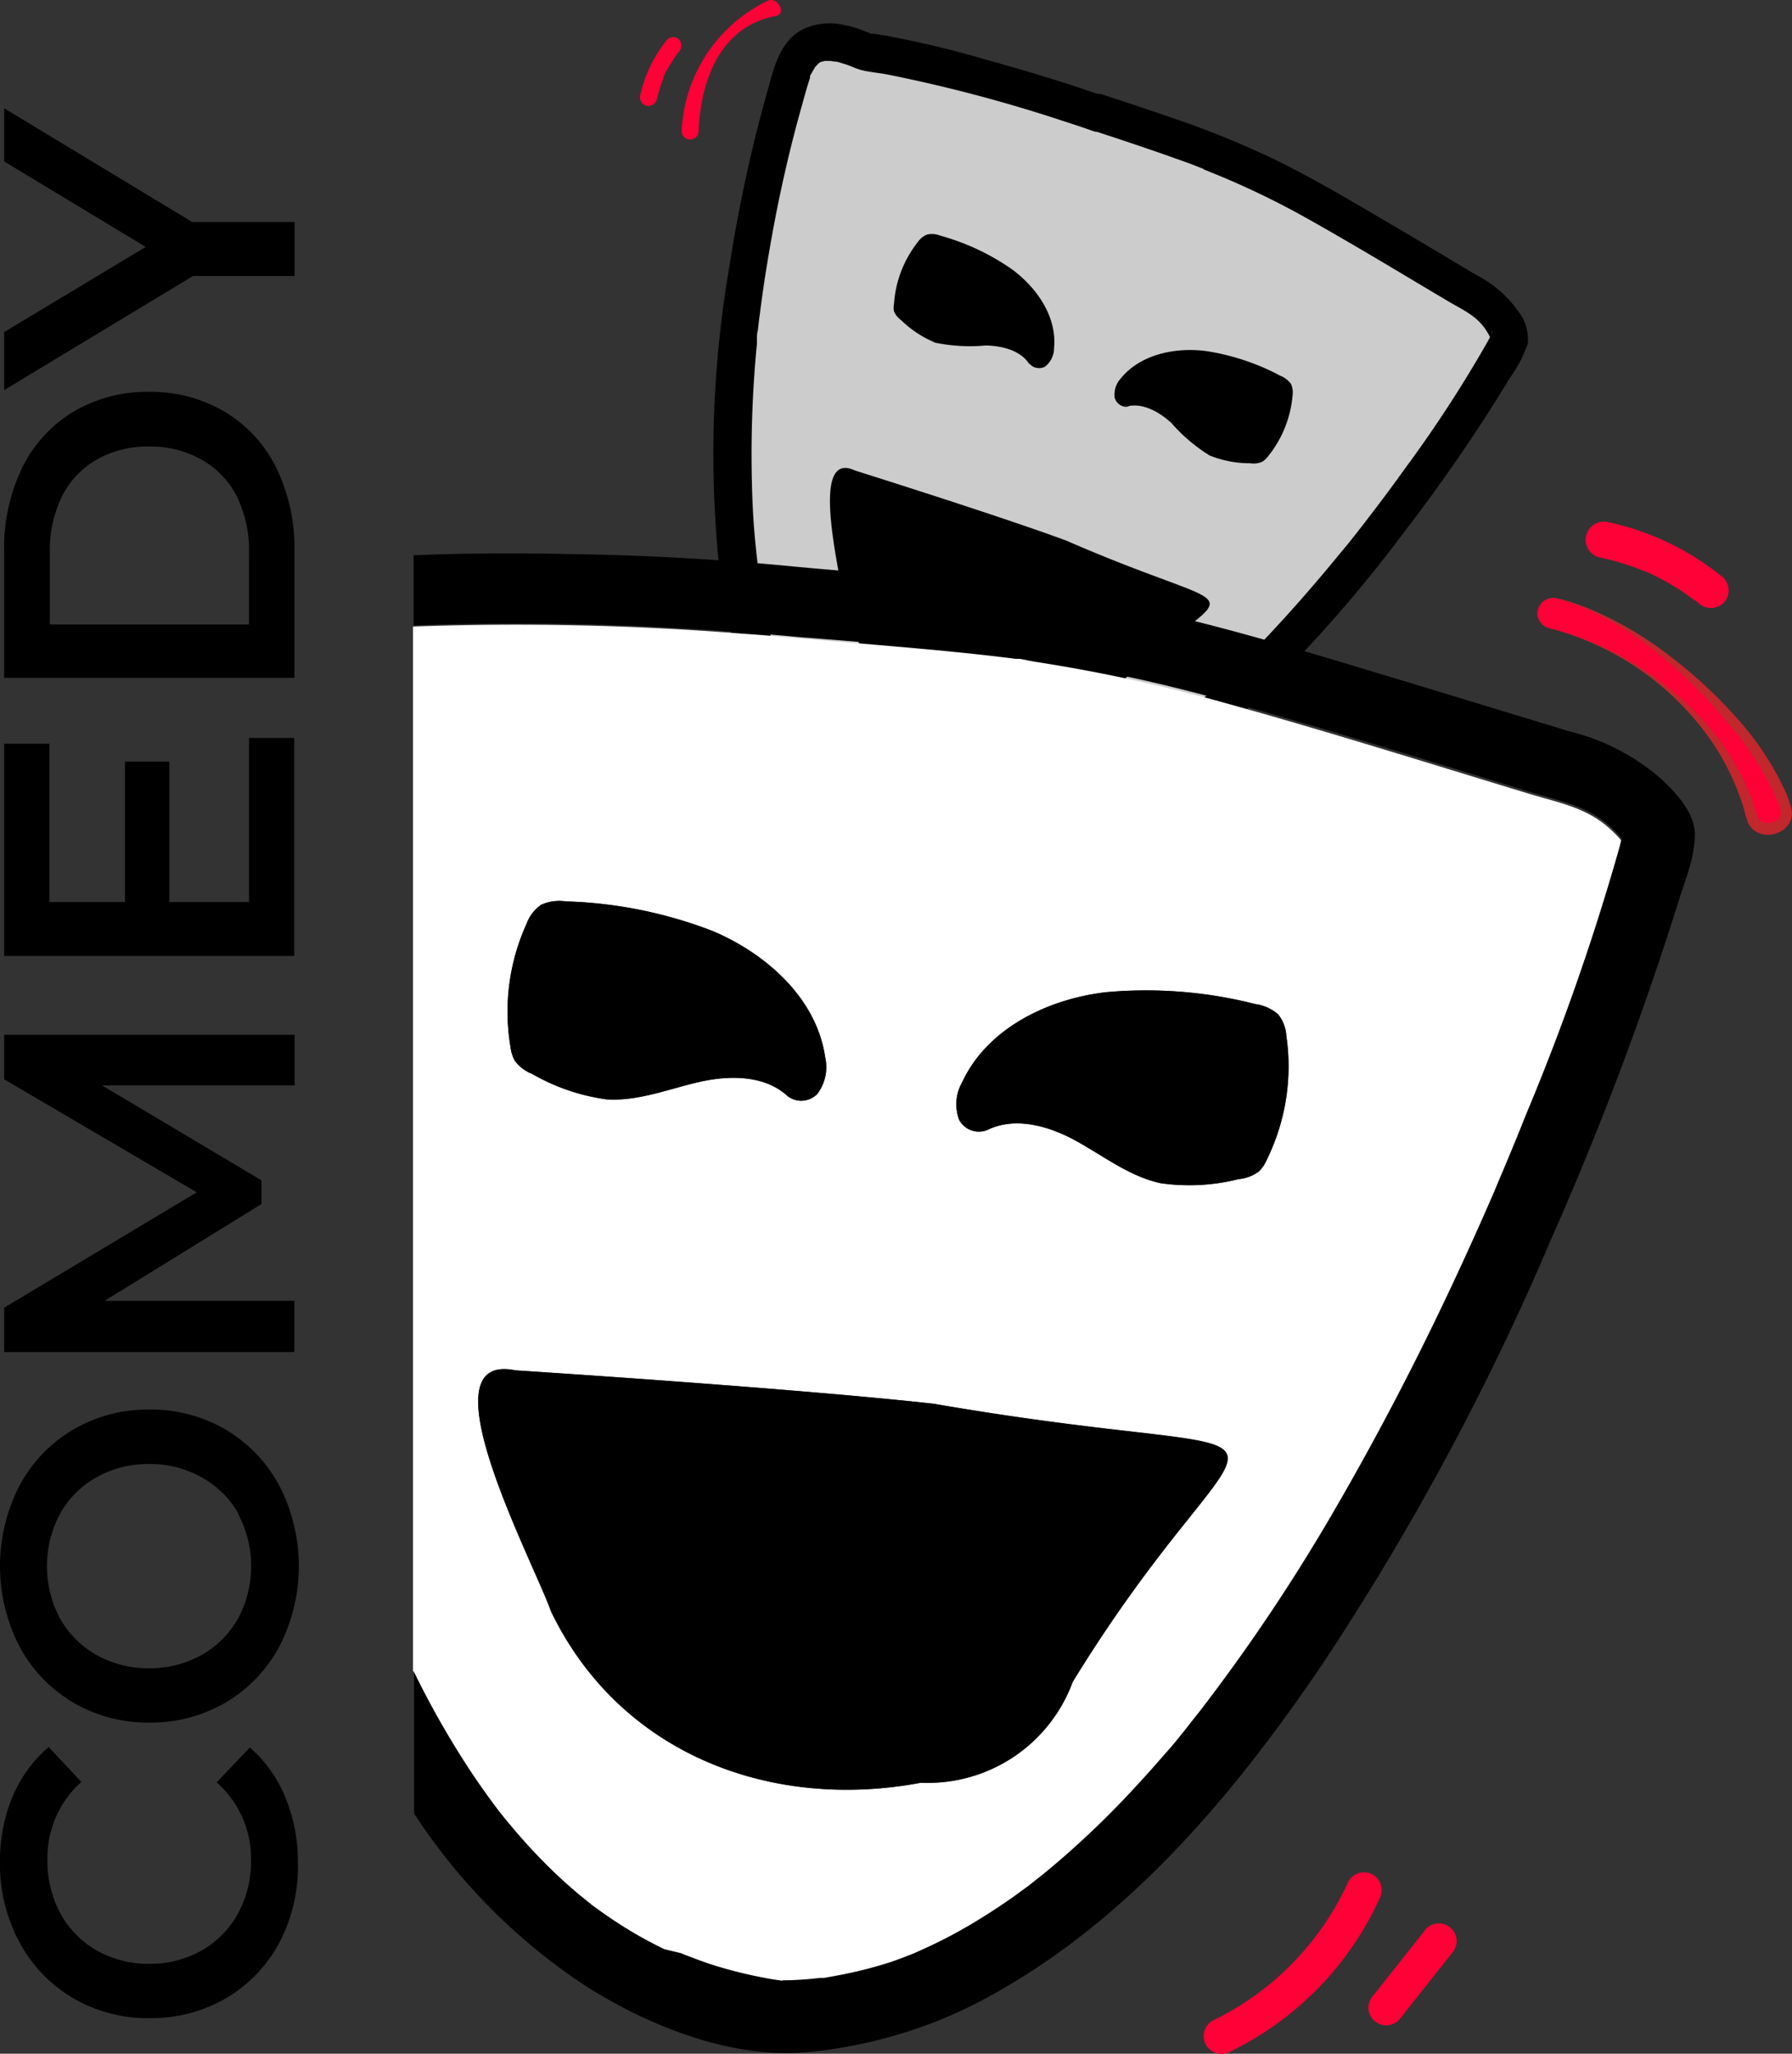 <svg id="Ebene_1" data-name="Ebene 1" xmlns="http://www.w3.org/2000/svg" viewBox="0 0 151.12 173.16"><rect x="0" y="0" width="151.12" height="173.16" fill="#333333" stroke="none"/><defs><style>.cls-1{fill:#ccc;}.cls-2{fill:#fff;}.cls-3{fill:#ff0136;}.cls-4{fill:#c1272d;}</style></defs><path class="cls-1" d="M92.51,9.46c14.09,4.63,13.79,4.77,32.33,15.75a6.08,6.08,0,0,1,2.46,3.29c.18.79-27.93,47.73-50.84,42C55.4,62.19,61.59,23.22,66.71,6.51,67.72,3,70,3.07,73,4.33A131.48,131.48,0,0,1,92.51,9.46Z"/><path d="M92.14,11c2,.64,3.89,1.28,5.83,1.95l2.31.82,1,.39.26.1-.08,0,.61.25A69.55,69.55,0,0,1,110,18.29c4.1,2.29,8.11,4.73,12.14,7.12,1.24.73,2.38,1.21,3.16,2.4a5.28,5.28,0,0,1,.38.67c.07.16,0,.5.08.06s.07-.53,0-.32c.16-.63.1-.26,0,0l-.3.57a107.36,107.36,0,0,1-6.87,10.57c-.45.62-.9,1.25-1.36,1.87l-.65.87c-.23.31.14-.19,0,0l-.18.24-.41.54c-1,1.32-2,2.62-3.09,3.91-2.23,2.72-4.56,5.37-7,7.9A81.78,81.78,0,0,1,98,61.78l-.31.24-.52.4-1,.76c-.67.49-1.36,1-2.06,1.41A38.92,38.92,0,0,1,89.92,67l-1,.48c-.26.12,0,0,0,0l-.32.14-.54.22q-1.06.42-2.16.75c-.68.2-1.36.38-2,.52l-.54.1-.22,0c-.37.07.36,0,0,0s-.71.1-1.07.13a18.24,18.24,0,0,1-2.09.06c-.33,0-.67,0-1-.06s.22,0-.16,0l-.58-.08c-.33-.06-.67-.12-1-.2a2,2,0,0,0-.26-.06c.28,0,.19.08,0,0s-.48-.2-.71-.3a18.57,18.57,0,0,1-2.11-1.13c-.35-.22-.69-.45-1-.68-.06,0-.24-.18,0,0l-.2-.14-.57-.46a20.45,20.45,0,0,1-1.73-1.62l-.77-.87-.15-.19c.22.27,0,0,0,0l-.41-.53c-.48-.65-.92-1.33-1.33-2s-.79-1.44-1.15-2.19l-.07-.16c.09.21-.08-.17-.08-.17L66.46,58c-.17-.42-.34-.85-.5-1.28a40.21,40.21,0,0,1-1.45-5.07c-.09-.41-.17-.82-.25-1.23,0-.23-.09-.46-.13-.69s0-.19,0-.28c0,.32,0-.17,0-.23-.14-.92-.27-1.85-.36-2.78-.21-1.9-.32-3.81-.36-5.72A96.14,96.14,0,0,1,63.83,29c0-.08.05-.4,0-.1,0-.1,0-.2,0-.3s0-.49.08-.74c.05-.48.11-1,.18-1.46.12-1,.26-1.93.4-2.89q.42-2.7.94-5.39c.62-3.15,1.36-6.29,2.24-9.38.2-.73.4-1.46.64-2.18l0-.1c0-.12.11-.24.17-.36s.38-.6.18-.35a3.81,3.81,0,0,1,.44-.46c-.34.29,0,0,0,0l.2-.11c-.18.07-.21.09-.1.05s.61-.13.22-.09c.21,0,.42,0,.62,0s.32,0,0,0l.34.05c.27,0,.53.12.79.19.63.19.88.36,1.4.51.72.19,1.52.25,2.26.39a125.74,125.74,0,0,1,14.76,3.9c.84.27,1.67.54,2.5.84a1.56,1.56,0,1,0,.74-3c-3.19-1.13-6.44-2.09-9.71-3C80.36,4.21,77.52,3.53,74.65,3l-1.08-.18,0,.06-.36-.14-.52-.2a8.31,8.31,0,0,0-1.55-.44,5.28,5.28,0,0,0-3.35.33c-1.93.94-2.49,3.09-3,5-.42,1.48-.82,3-1.18,4.46q-1.29,5.3-2.12,10.7a93,93,0,0,0-.95,24.09c.79,7.23,2.81,14.84,8,20.3,2.26,2.38,5.43,4.68,8.73,5.26a20.77,20.77,0,0,0,9.27-.6C93.16,69.72,99,65.4,104,60.85a116,116,0,0,0,14.42-16,141.13,141.13,0,0,0,8.92-13,11,11,0,0,0,1.5-2.89A3.86,3.86,0,0,0,128,26.2a9.64,9.64,0,0,0-3.48-3c-2.49-1.48-5-3-7.48-4.44-3.14-1.85-6.29-3.72-9.58-5.33a78.6,78.6,0,0,0-8.78-3.55c-1.91-.66-3.84-1.3-5.77-1.93A1.59,1.59,0,0,0,91,9.08,1.61,1.61,0,0,0,92.14,11Z"/><path d="M89.87,45.56c17,7.41,14.37,2.31,3.06,13.51a6.89,6.89,0,0,1-7.64,2.76c-6.82-.37-12.75-4.45-14.19-11.34-.26-2.35-2.89-12.65,1-10.82C72.09,39.67,83.87,43.36,89.87,45.56Z"/><path d="M86.85,30.78c-.71-1.22-2.3-1.62-3.72-1.65a14.64,14.64,0,0,1-4.24-.23A9.12,9.12,0,0,1,76,27a1.77,1.77,0,0,1-.61-.75,1.62,1.62,0,0,1,0-.62,9.44,9.44,0,0,1,2-5.21,1.71,1.71,0,0,1,.81-.65,1.89,1.89,0,0,1,1.1.1,19.7,19.7,0,0,1,6.06,2.85c2.11,1.57,3.78,4,3.53,6.63a2,2,0,0,1-.73,1.54c-.5.32-1.34.1-1.41-.49Z"/><path d="M94.94,34.29c1.37-.39,2.79.42,3.84,1.37A14.2,14.2,0,0,0,102,38.4a9.07,9.07,0,0,0,3.43.66,1.83,1.83,0,0,0,1-.12,1.71,1.71,0,0,0,.47-.42A9.45,9.45,0,0,0,109,33.37a1.8,1.8,0,0,0-.13-1,2,2,0,0,0-.88-.68,19.63,19.63,0,0,0-6.35-2.1c-2.62-.32-5.54.32-7.16,2.36A2,2,0,0,0,94,33.53c.14.58.9,1,1.36.62Z"/><path class="cls-2" d="M49.93,160.62l.15.11h0Z"/><path class="cls-2" d="M50.12,160.76l0,0Z"/><path class="cls-2" d="M57.54,165c-.31-.13-.13,0,0,0Z"/><path class="cls-2" d="M136.89,70.1c0-.38,0-.65,0,0Z"/><path class="cls-2" d="M34.92,141a75,75,0,0,0,4.95,8.66c.48.72,1,1.43,1.49,2.12l.66.89.22.27.22.28c1,1.2,2,2.38,3.09,3.49a41,41,0,0,0,3.35,3.11l1,.81.18.13,0,0,.18.13c.59.43,1.19.85,1.8,1.24A34.13,34.13,0,0,0,56,164.34l1.25.58.31.13,0,0c.73.27,1.45.56,2.19.8A36.67,36.67,0,0,0,64.2,167c.47.09,1,.18,1.44.24.17,0,.29,0,.22,0H66q1,0,1.92-.09l1.1-.11h.11l.19,0c.63-.11,1.25-.22,1.88-.35a35.44,35.44,0,0,0,3.79-1c.65-.22,1.28-.47,1.92-.72h0l.38-.17.94-.43c1.21-.57,2.39-1.2,3.53-1.87s2.46-1.53,3.63-2.36l.89-.65c.15-.1.29-.21.43-.32l0,0c.56-.45,1.12-.88,1.67-1.34a76.2,76.2,0,0,0,6.6-6.23q1.62-1.71,3.16-3.51c.53-.62,1.06-1.25,1.58-1.88l.78-1,.52-.65A155.72,155.72,0,0,0,112.2,128c3.39-5.75,6.49-11.66,9.36-17.68q2-4.25,3.92-8.56l.51-1.17c.07-.18.15-.35.22-.53l0,0h0c.26-.63.53-1.25.79-1.88.57-1.35,1.12-2.7,1.66-4.06a197.72,197.72,0,0,0,7.87-22.49c.07-.26.13-.51.19-.77a9.93,9.93,0,0,0-.91-.94c-2-1.84-4.29-2.21-6.89-3-8.49-2.58-17-5.26-25.51-7.62a135,135,0,0,0-16.17-3.51L86,55.55h0l-.35,0-2.07-.25c-1.53-.18-3.07-.33-4.61-.48-3.86-.36-7.72-.67-11.59-1-1.65-.16-3.31-.29-5-.41a241.21,241.21,0,0,0-27.55-.58v88.06A.36.36,0,0,1,34.92,141ZM81.15,91.23c2.07-4.48,7.15-7,12.1-7.57a37.35,37.35,0,0,1,12.62,1,3.72,3.72,0,0,1,1.91.86,3.2,3.2,0,0,1,.7,1.83,17.8,17.8,0,0,1-1.65,10.43,3,3,0,0,1-.68,1,3.39,3.39,0,0,1-1.7.64,17.08,17.08,0,0,1-6.59.34c-2.63-.56-4.81-2.3-7.16-3.59s-5.11-2-7.4-.91a1.89,1.89,0,0,1-2.41-.83A3.74,3.74,0,0,1,81.15,91.23ZM44.42,77.85a3.33,3.33,0,0,1,1.2-1.56A3.67,3.67,0,0,1,47.7,76,37.38,37.38,0,0,1,60.1,78.5c4.59,1.94,8.76,5.72,9.48,10.6a3.76,3.76,0,0,1-.66,3.14,1.89,1.89,0,0,1-2.56.13c-1.88-1.7-4.83-1.72-7.36-1.15s-5.2,1.66-7.88,1.47a17.22,17.22,0,0,1-6.24-2.14,3.38,3.38,0,0,1-1.45-1.09,3,3,0,0,1-.37-1.13A17.91,17.91,0,0,1,44.42,77.85Zm-1,37.69s23.31,1.49,35.31,2.82c34.61,6,27.45-2.22,11.7,23.45a13,13,0,0,1-12.78,8.5C65,152.7,52.26,147.88,46.51,135.87,45,131.66,35.52,113.91,43.46,115.54Z"/><path d="M140.07,65.66a18.41,18.41,0,0,0-7.73-4c-5.25-1.59-10.49-3.2-15.74-4.78-6.61-2-13.25-4-20-5.49a149.37,149.37,0,0,0-17.73-2.58c-3.82-.36-7.65-.65-11.47-1-6.37-.63-12.78-1-19.18-1.09-4.44-.1-8.9-.09-13.34.1v5.91a241.21,241.21,0,0,1,27.55.58c1.66.12,3.32.25,5,.41,3.87.3,7.73.61,11.59,1,1.54.15,3.08.3,4.61.48l2.07.25.35,0h0l1.23.17a135,135,0,0,1,16.17,3.51c8.56,2.36,17,5,25.51,7.62,2.6.79,4.92,1.16,6.89,3a9.93,9.93,0,0,1,.91.94c-.06.26-.12.51-.19.77a197.72,197.72,0,0,1-7.87,22.49c-.54,1.36-1.09,2.71-1.66,4.06-.26.63-.53,1.25-.79,1.88h0l0,0c-.07.18-.15.35-.22.53l-.51,1.17q-1.89,4.32-3.92,8.56c-2.87,6-6,11.93-9.36,17.68a155.72,155.72,0,0,1-11.07,16.46l-.52.65-.78,1c-.52.63-1,1.26-1.58,1.88q-1.55,1.8-3.16,3.51a76.2,76.2,0,0,1-6.6,6.23c-.55.46-1.11.89-1.67,1.34l0,0c-.14.11-.28.22-.43.32l-.89.65c-1.17.83-2.38,1.62-3.63,2.36s-2.32,1.3-3.53,1.87l-.94.43-.38.17h0c-.64.25-1.27.5-1.92.72a35.44,35.44,0,0,1-3.79,1c-.63.13-1.25.24-1.88.35l-.19,0h-.11l-1.1.11q-1,.08-1.92.09h-.18c.07,0,0,.06-.22,0-.48-.06-1-.15-1.44-.24a36.67,36.67,0,0,1-4.39-1.12c-.74-.24-1.46-.53-2.19-.8l0,0-.31-.13L56,164.34a34.13,34.13,0,0,1-3.91-2.21c-.61-.39-1.21-.81-1.8-1.24l-.18-.13,0,0-.15-.11.14.1-.18-.13-1-.81a41,41,0,0,1-3.35-3.11c-1.09-1.11-2.11-2.29-3.09-3.49l-.22-.28-.22-.27-.66-.89c-.51-.69-1-1.4-1.49-2.12A75,75,0,0,1,34.92,141a.36.36,0,0,0,0-.09v12a50.2,50.2,0,0,0,14.29,14.42c5.21,3.35,12.06,6.16,18.39,5.73a39.26,39.26,0,0,0,16.76-5.26c11.38-6.5,20.08-17,27.28-27.67a221.39,221.39,0,0,0,19.29-35.93,268.11,268.11,0,0,0,10.53-27.91c.56-1.84,1.49-4,1.47-6C142.88,68.48,141.32,66.82,140.07,65.66ZM57.54,165ZM136.89,70.1c0-.65,0-.38,0,0Z"/><path d="M50.08,160.73l0,0,0,0Z"/><path d="M65.53,167.19h0Z"/><path d="M77.69,150.31a13,13,0,0,0,12.78-8.5c15.75-25.67,22.91-17.49-11.7-23.45-12-1.33-35.31-2.82-35.31-2.82-7.94-1.63,1.51,16.12,3,20.33C52.26,147.88,65,152.7,77.69,150.31Z"/><path d="M43.43,89.46a3.38,3.38,0,0,0,1.45,1.09,17.22,17.22,0,0,0,6.24,2.14c2.68.19,5.26-.88,7.88-1.47s5.48-.55,7.36,1.15a1.89,1.89,0,0,0,2.56-.13,3.76,3.76,0,0,0,.66-3.14c-.72-4.88-4.89-8.66-9.48-10.6A37.38,37.38,0,0,0,47.7,76a3.67,3.67,0,0,0-2.08.3,3.33,3.33,0,0,0-1.2,1.56,17.91,17.91,0,0,0-1.36,10.48A3,3,0,0,0,43.43,89.46Z"/><path d="M83.3,95.26c2.29-1.13,5.13-.33,7.4.91s4.53,3,7.16,3.59a17.08,17.08,0,0,0,6.59-.34,3.39,3.39,0,0,0,1.7-.64,3,3,0,0,0,.68-1,17.8,17.8,0,0,0,1.65-10.43,3.2,3.2,0,0,0-.7-1.83,3.72,3.72,0,0,0-1.91-.86,37.35,37.35,0,0,0-12.62-1c-5,.6-10,3.09-12.1,7.57a3.74,3.74,0,0,0-.26,3.2A1.89,1.89,0,0,0,83.3,95.26Z"/><path d="M23.57,163.77a12,12,0,0,1-4.49,4.7,12.53,12.53,0,0,1-6.48,1.69,12.45,12.45,0,0,1-6.48-1.71,12.11,12.11,0,0,1-4.49-4.71A13.76,13.76,0,0,1,0,157a14,14,0,0,1,1.05-5.5,11.33,11.33,0,0,1,3.05-4.2l2.76,2.94A8.61,8.61,0,0,0,4,156.83a9.21,9.21,0,0,0,1.1,4.51,8,8,0,0,0,3.07,3.12,8.82,8.82,0,0,0,4.44,1.12A8.82,8.82,0,0,0,17,164.46a8,8,0,0,0,3.07-3.12,9.21,9.21,0,0,0,1.1-4.51,8.57,8.57,0,0,0-2.9-6.55l2.8-2.94a11.21,11.21,0,0,1,3,4.22,14.13,14.13,0,0,1,1.05,5.51A13.7,13.7,0,0,1,23.57,163.77Z"/><path d="M23.57,138.8a12.08,12.08,0,0,1-4.51,4.73,12.45,12.45,0,0,1-6.46,1.71,12.45,12.45,0,0,1-6.46-1.71,12.08,12.08,0,0,1-4.51-4.73,14.81,14.81,0,0,1,0-13.51,12.07,12.07,0,0,1,4.49-4.72,12.36,12.36,0,0,1,6.48-1.72,12.36,12.36,0,0,1,6.48,1.72,12.07,12.07,0,0,1,4.49,4.72,14.81,14.81,0,0,1,0,13.51Zm-3.46-11.16A7.93,7.93,0,0,0,17,124.56a8.81,8.81,0,0,0-4.43-1.12,8.81,8.81,0,0,0-4.43,1.12,7.93,7.93,0,0,0-3.08,3.08,9.39,9.39,0,0,0,0,8.82,8.06,8.06,0,0,0,3.08,3.08,8.92,8.92,0,0,0,4.43,1.12A8.92,8.92,0,0,0,17,139.54a8.06,8.06,0,0,0,3.08-3.08,9.39,9.39,0,0,0,0-8.82Z"/><path d="M24.85,91.52l-16.24,0,13.44,8v2L8.82,109.68h16V114H.35v-3.74l16.24-9.73L.35,91V87.25l24.5,0Z"/><path d="M21,62.22h3.81V80.6H.35V62.71H4.17V76.05h6.37V64.22h3.74V76.05H21Z"/><path d="M.35,57.15V46.44a15.47,15.47,0,0,1,1.52-7,11.27,11.27,0,0,1,4.31-4.72,12.15,12.15,0,0,1,6.42-1.68A12.15,12.15,0,0,1,19,34.75a11.27,11.27,0,0,1,4.31,4.72,15.47,15.47,0,0,1,1.52,7V57.15ZM21,46.65a10.34,10.34,0,0,0-1-4.74A7.35,7.35,0,0,0,17,38.76a8.65,8.65,0,0,0-4.43-1.11,8.67,8.67,0,0,0-4.43,1.11,7.35,7.35,0,0,0-2.94,3.15,10.34,10.34,0,0,0-1,4.74v6H21Z"/><path d="M16.21,18.72h8.64v4.55H16.28L.35,32.89V28l11.94-7.18L.35,13.61V9.13Z"/><path class="cls-3" d="M130.77,53c8.35,2.16,15,8.53,17,15.95.43,1.66,3.25,1,2.82-.68-1.42-5.45-10.65-15.58-19.21-17.79a1.3,1.3,0,1,0-.6,2.52Z"/><path class="cls-4" d="M130.77,53a26.36,26.36,0,0,1,12.77,7.62A20.79,20.79,0,0,1,147.59,67c.26.59.41,1.23.62,1.81a.84.84,0,0,0,1,.57,1,1,0,0,0,.95-.69.89.89,0,0,0,0-.28c0-.1-.08-.27-.12-.4-.09-.28-.19-.56-.31-.84A26.46,26.46,0,0,0,145.74,61a41.49,41.49,0,0,0-5.21-5.31,29.72,29.72,0,0,0-6.22-4.12,18.48,18.48,0,0,0-1.73-.71,9.24,9.24,0,0,0-.89-.29,2.22,2.22,0,0,0-.91-.16,1.24,1.24,0,0,0-1.14,1.25A1.38,1.38,0,0,0,130.77,53Zm0,0a1.39,1.39,0,0,1-1.15-1.31,1.26,1.26,0,0,1,1.15-1.28,2.44,2.44,0,0,1,.93.13c.31.08.61.17.91.27.59.19,1.18.42,1.76.67a30.05,30.05,0,0,1,6.47,3.85,39.73,39.73,0,0,1,5.56,5.14,24.68,24.68,0,0,1,4.21,6.36,7.32,7.32,0,0,1,.33.93,4.39,4.39,0,0,1,.14.5,1.77,1.77,0,0,1,0,.65,1.8,1.8,0,0,1-.71,1.07,2.41,2.41,0,0,1-1.11.4,2,2,0,0,1-1.19-.27,1.69,1.69,0,0,1-.75-1c-.19-.6-.31-1.19-.54-1.76a20.54,20.54,0,0,0-3.62-6.4A23.89,23.89,0,0,0,130.77,53Z"/><path class="cls-3" d="M134.87,47a19.71,19.71,0,0,1,2.37.63c.38.13.77.27,1.15.42l.28.11.06,0,.56.26a21.07,21.07,0,0,1,2.14,1.17c.35.22.69.45,1,.68l.49.37c-.1-.08-.08-.07.06,0l.24.2a1.54,1.54,0,0,0,2.12,0,1.51,1.51,0,0,0,0-2.12,22.76,22.76,0,0,0-9.69-4.69,1.55,1.55,0,0,0-1.85,1A1.53,1.53,0,0,0,134.87,47Z"/><path class="cls-3" d="M58.91,11.15c.16-4.23,1.73-8.91,6.54-9.81.91-.17.13-1.66-.7-1.28a12.84,12.84,0,0,0-7.27,11.07.72.72,0,0,0,1.43,0Z"/><path class="cls-3" d="M55.4,8.39a9,9,0,0,1,.32-1.16c.06-.19.13-.37.21-.56a.78.78,0,0,0,0-.14c0,.06,0,0,0,0s.08-.18.13-.27a8.12,8.12,0,0,1,.58-1A5.25,5.25,0,0,1,57,4.7l.18-.24s0,0,0,0l.09-.12a.77.77,0,0,0,0-1,.7.7,0,0,0-1,0A11.19,11.19,0,0,0,54,8a.74.74,0,0,0,.48.91.72.72,0,0,0,.89-.49Z"/><path class="cls-3" d="M113.73,158.6a24.08,24.08,0,0,1-11.48,11.78,1.5,1.5,0,1,0,1.52,2.59,26.64,26.64,0,0,0,12.55-12.85,1.53,1.53,0,0,0-.53-2.05,1.52,1.52,0,0,0-2.06.53Z"/><path class="cls-3" d="M120.28,162.61l-4.44,5.6a1.61,1.61,0,0,0-.44,1.06,1.5,1.5,0,0,0,2.56,1.06l4.44-5.6a1.63,1.63,0,0,0,.44-1.06,1.5,1.5,0,0,0-2.56-1.06Z"/></svg>